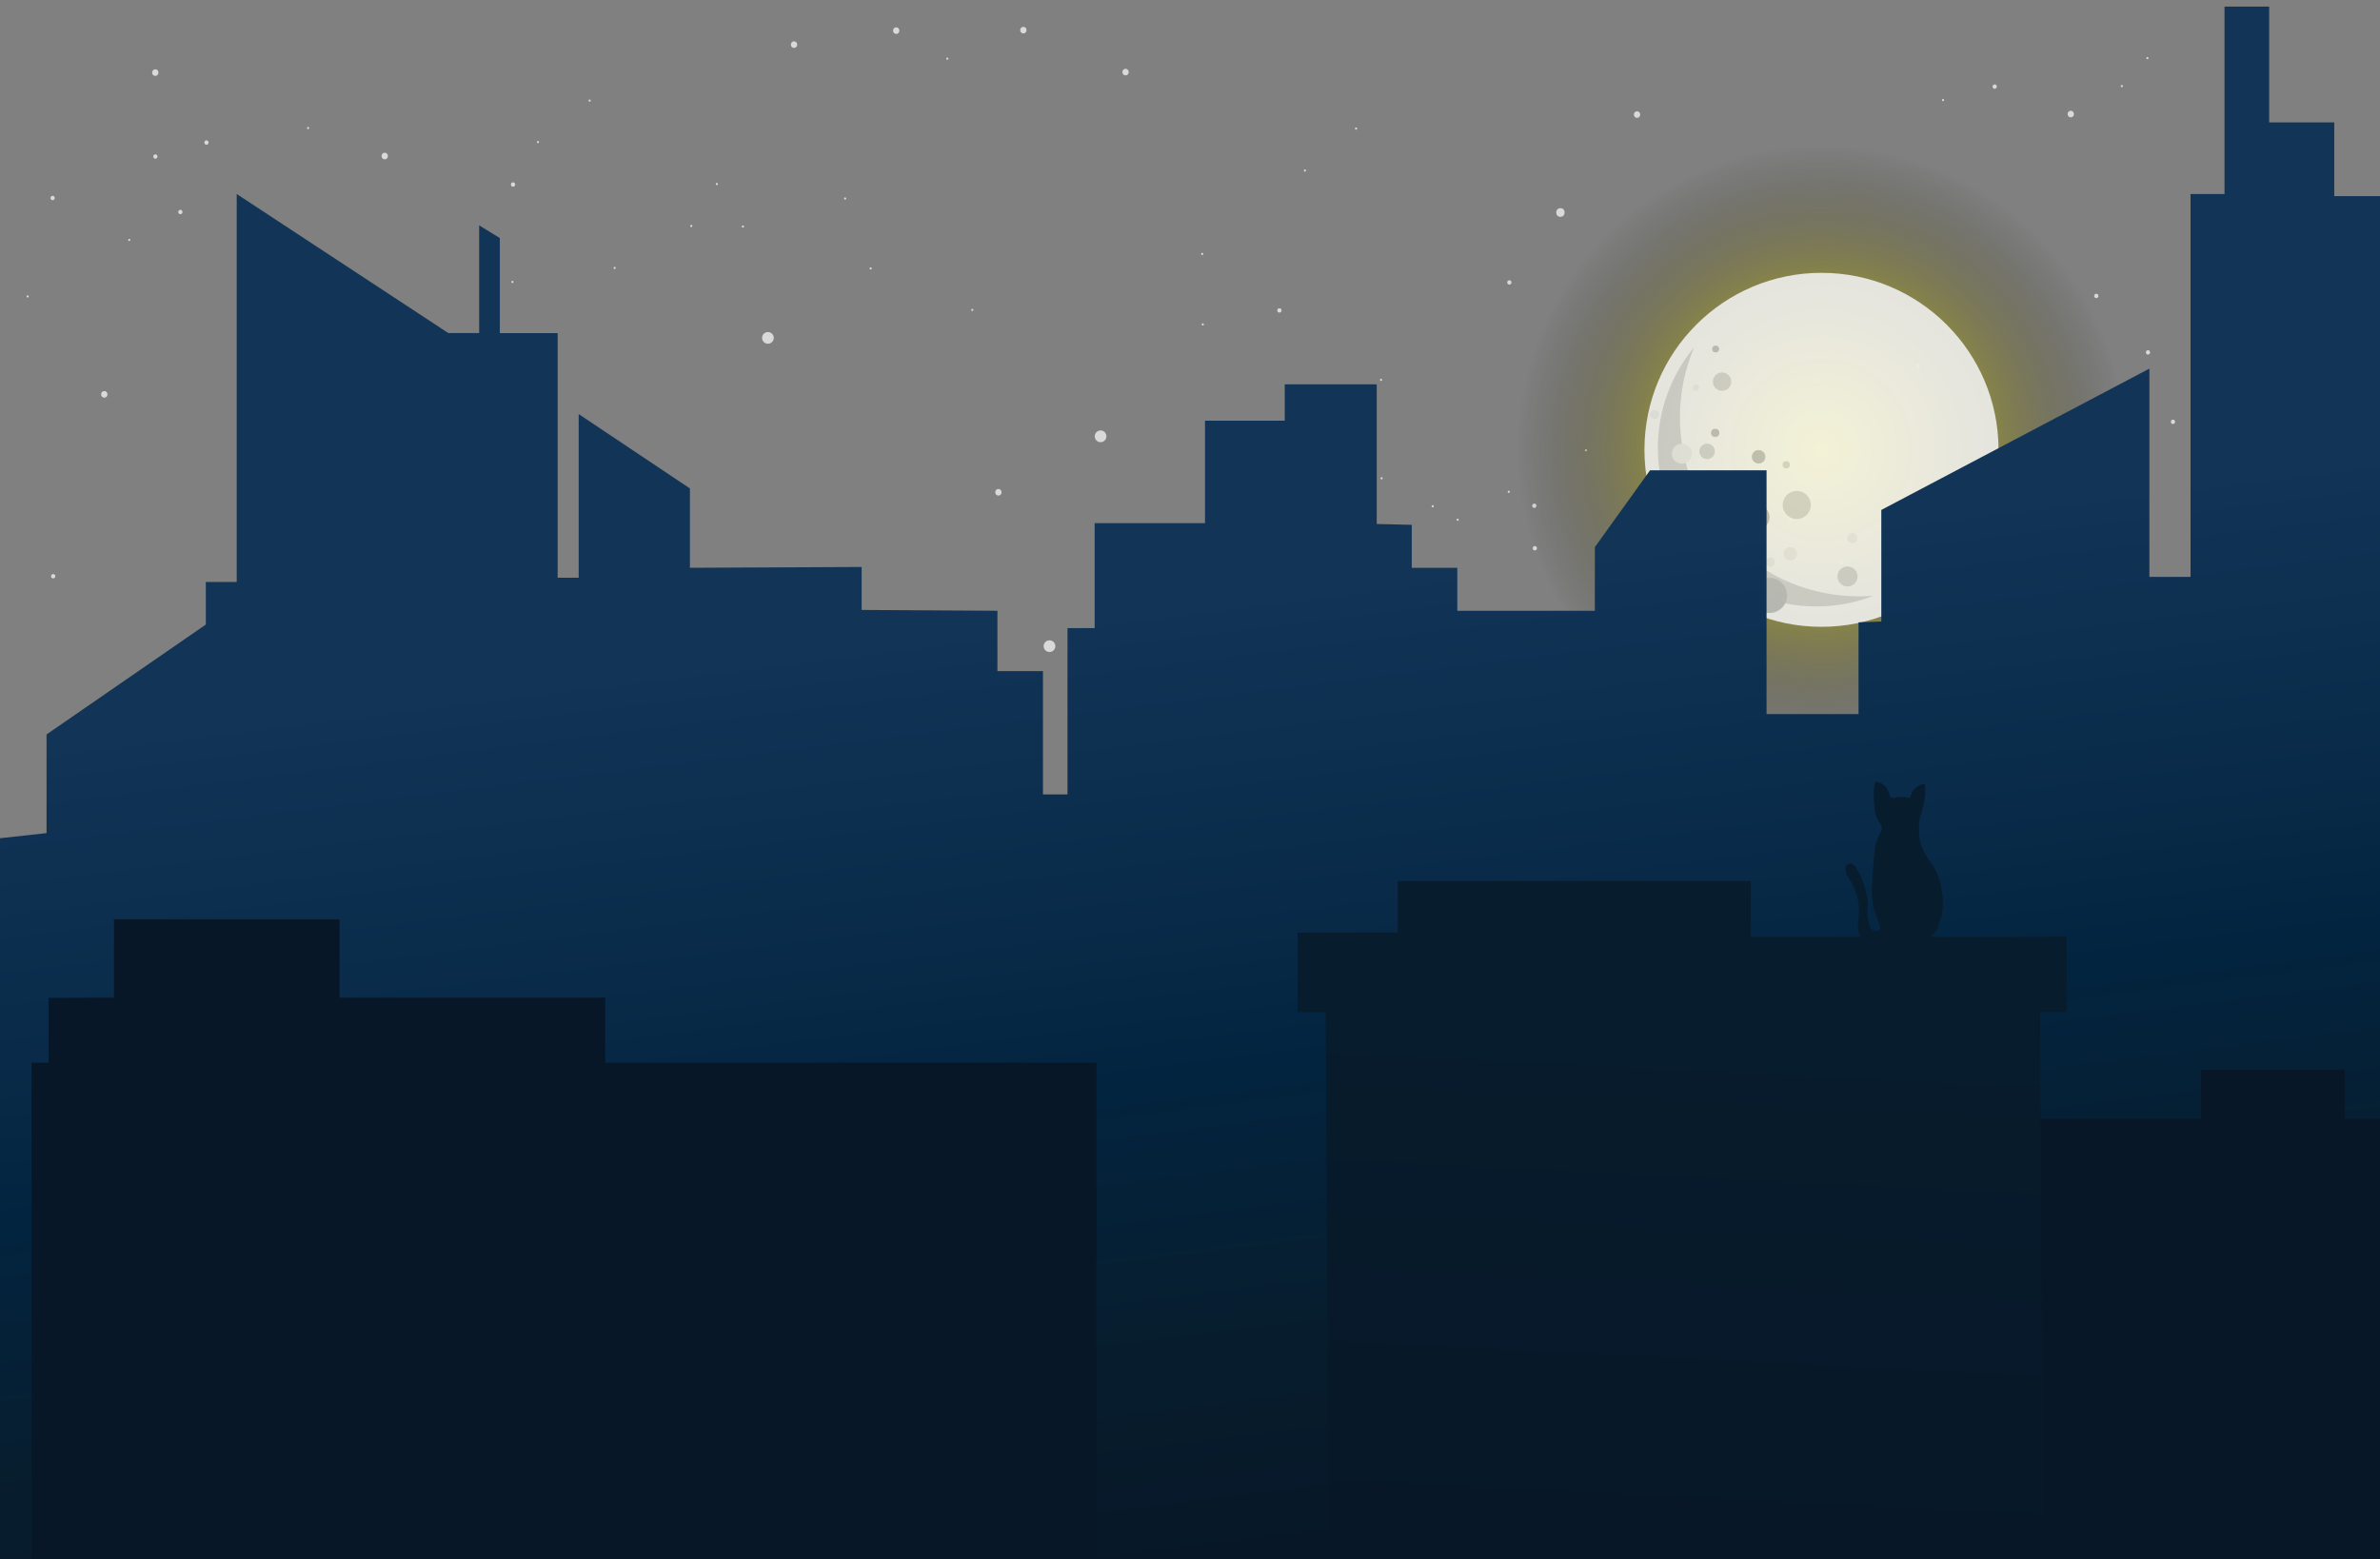 <?xml version="1.0" encoding="utf-8"?>
<!-- Generator: Adobe Illustrator 22.1.0, SVG Export Plug-In . SVG Version: 6.00 Build 0)  -->
<svg version="1.1" id="Layer_1" xmlns="http://www.w3.org/2000/svg" xmlns:xlink="http://www.w3.org/1999/xlink" x="0px" y="0px"
	 viewBox="0 0 1366 895" style="enable-background:new 0 0 1366 895;" xml:space="preserve">
<rect x="0" y="0" width="1366" height="895" fill="#808080" stroke="none"/>
<style type="text/css">
	.st0{display:none;}
	.st1{display:inline;fill:#09002E;}
	.st2{display:inline;}
	.st3{opacity:0.7;}
	.st4{fill:#FFFFFF;}
	.st5{opacity:0.7;fill:#FFFFFF;}
	.st6{fill:url(#SVGID_1_);}
	.st7{opacity:0.88;}
	.st8{fill:#F1F1F2;}
	.st9{fill:#D0D2D3;}
	.st10{fill:#BBBDBF;}
	.st11{fill:#E6E7E8;}
	.st12{fill:url(#SVGID_2_);}
	.st13{fill:#071728;}
	.st14{fill:url(#SVGID_3_);}
	.st15{fill:#071D2D;}
</style>
<g class="st0">
	<rect x="0.5" y="-0.5" class="st1" width="1365" height="767"/>
	<path class="st2" d="M1365,0v766H1V0H1365 M1366-1H0v768h1366V-1L1366-1z"/>
</g>
<g>
	<g class="st3">
		<g>
			<path class="st4" d="M1144.859,50.962c1.609,0,1.611-2.5,0-2.5C1143.251,48.462,1143.248,50.962,1144.859,50.962L1144.859,50.962
				z"/>
		</g>
	</g>
	<g class="st3">
		<g>
			<path class="st4" d="M235.478,211.29c1.609,0,1.611-2.5,0-2.5C233.87,208.79,233.867,211.29,235.478,211.29L235.478,211.29z"/>
		</g>
	</g>
	<g class="st3">
		<g>
			<path class="st4" d="M470.398,412.359c1.609,0,1.611-2.5,0-2.5C468.789,409.859,468.787,412.359,470.398,412.359L470.398,412.359
				z"/>
		</g>
	</g>
	<g class="st3">
		<g>
			<path class="st4" d="M118.505,83.086c1.609,0,1.611-2.5,0-2.5C116.896,80.586,116.894,83.086,118.505,83.086L118.505,83.086z"/>
		</g>
	</g>
	<g class="st3">
		<g>
			<path class="st4" d="M89.141,43.556c2.413,0,2.417-3.75,0-3.75C86.728,39.806,86.724,43.556,89.141,43.556L89.141,43.556z"/>
		</g>
	</g>
	<g class="st3">
		<g>
			<path class="st4" d="M162.492,138.678c0.804,0,0.806-1.25,0-1.25C161.687,137.428,161.686,138.678,162.492,138.678
				L162.492,138.678z"/>
		</g>
	</g>
	<g class="st3">
		<g>
			<path class="st4" d="M338.438,58.368c0.804,0,0.806-1.25,0-1.25C337.634,57.118,337.633,58.368,338.438,58.368L338.438,58.368z"
				/>
		</g>
	</g>
	<g class="st3">
		<g>
			<path class="st4" d="M499.722,154.74c0.804,0,0.806-1.25,0-1.25C498.918,153.49,498.917,154.74,499.722,154.74L499.722,154.74z"
				/>
		</g>
	</g>
	<g class="st3">
		<g>
			<path class="st4" d="M704.993,267.175c0.804,0,0.806-1.25,0-1.25C704.189,265.925,704.188,267.175,704.993,267.175
				L704.993,267.175z"/>
		</g>
	</g>
	<g class="st3">
		<g>
			<path class="st4" d="M690.331,186.865c0.804,0,0.806-1.25,0-1.25C689.527,185.615,689.525,186.865,690.331,186.865
				L690.331,186.865z"/>
		</g>
	</g>
	<g class="st3">
		<g>
			<path class="st4" d="M748.98,98.523c0.804,0,0.806-1.25,0-1.25C748.176,97.273,748.174,98.523,748.98,98.523L748.98,98.523z"/>
		</g>
	</g>
	<g class="st3">
		<g>
			<path class="st4" d="M411.425,106.261c0.804,0,0.806-1.25,0-1.25C410.62,105.011,410.619,106.261,411.425,106.261
				L411.425,106.261z"/>
		</g>
	</g>
	<g class="st3">
		<g>
			<path class="st4" d="M103.518,122.948c1.609,0,1.611-2.5,0-2.5C101.91,120.448,101.907,122.948,103.518,122.948L103.518,122.948z
				"/>
		</g>
	</g>
	<g class="st3">
		<g>
			<path class="st4" d="M264.803,259.476c1.609,0,1.611-2.5,0-2.5C263.194,256.976,263.191,259.476,264.803,259.476L264.803,259.476
				z"/>
		</g>
	</g>
	<g class="st3">
		<g>
			<path class="st4" d="M1203.184,171.135c1.609,0,1.611-2.5,0-2.5C1201.575,168.635,1201.573,171.135,1203.184,171.135
				L1203.184,171.135z"/>
		</g>
	</g>
	<g class="st3">
		<g>
			<path class="st4" d="M1291.157,227.352c1.609,0,1.611-2.5,0-2.5C1289.548,224.852,1289.546,227.352,1291.157,227.352
				L1291.157,227.352z"/>
		</g>
	</g>
	<g class="st3">
		<g>
			<path class="st4" d="M353.1,356.141c1.609,0,1.611-2.5,0-2.5C351.492,353.641,351.489,356.141,353.1,356.141L353.1,356.141z"/>
		</g>
	</g>
	<g class="st3">
		<g>
			<path class="st4" d="M294.452,107.179c1.609,0,1.611-2.5,0-2.5C292.843,104.679,292.84,107.179,294.452,107.179L294.452,107.179z
				"/>
		</g>
	</g>
	<g class="st3">
		<g>
			<path class="st4" d="M778.304,74.43c0.804,0,0.806-1.25,0-1.25C777.5,73.18,777.499,74.43,778.304,74.43L778.304,74.43z"/>
		</g>
	</g>
	<g class="st3">
		<g>
			<path class="st4" d="M1276.495,186.572c0.804,0,0.806-1.25,0-1.25C1275.691,185.322,1275.689,186.572,1276.495,186.572
				L1276.495,186.572z"/>
		</g>
	</g>
	<circle class="st5" cx="631.682" cy="250.488" r="3.361"/>
	<g class="st3">
		<g>
			<path class="st4" d="M895.602,124.491c3.217,0,3.223-5,0-5C892.385,119.491,892.379,124.491,895.602,124.491L895.602,124.491z"/>
		</g>
	</g>
	<g class="st3">
		<g>
			<path class="st4" d="M1027.562,299.924c1.609,0,1.611-2.5,0-2.5C1025.953,297.424,1025.951,299.924,1027.562,299.924
				L1027.562,299.924z"/>
		</g>
	</g>
	<g class="st3">
		<g>
			<path class="st4" d="M250.465,307.955c1.609,0,1.611-2.5,0-2.5C248.856,305.455,248.854,307.955,250.465,307.955L250.465,307.955
				z"/>
		</g>
	</g>
	<g class="st3">
		<g>
			<path class="st4" d="M704.669,267.507c1.609,0,1.611-2.5,0-2.5C703.06,265.007,703.058,267.507,704.669,267.507L704.669,267.507z
				"/>
		</g>
	</g>
	<g class="st3">
		<g>
			<path class="st4" d="M587.371,19.17c2.413,0,2.417-3.75,0-3.75C584.958,15.42,584.954,19.17,587.371,19.17L587.371,19.17z"/>
		</g>
	</g>
	<g class="st3">
		<g>
			<path class="st4" d="M15.87,170.802c0.804,0,0.806-1.25,0-1.25C15.065,169.552,15.064,170.802,15.87,170.802L15.87,170.802z"/>
		</g>
	</g>
	<g class="st3">
		<g>
			<path class="st4" d="M587.696,435.827c0.804,0,0.806-1.25,0-1.25C586.891,434.577,586.89,435.827,587.696,435.827
				L587.696,435.827z"/>
		</g>
	</g>
	<g class="st3">
		<g>
			<path class="st4" d="M558.047,178.541c0.804,0,0.806-1.25,0-1.25C557.243,177.291,557.241,178.541,558.047,178.541
				L558.047,178.541z"/>
		</g>
	</g>
	<g class="st3">
		<g>
			<path class="st4" d="M880.615,291.6c1.609,0,1.611-2.5,0-2.5C879.007,289.1,879.004,291.6,880.615,291.6L880.615,291.6z"/>
		</g>
	</g>
	<g class="st3">
		<g>
			<path class="st4" d="M338.114,307.662c1.609,0,1.611-2.5,0-2.5C336.505,305.162,336.502,307.662,338.114,307.662L338.114,307.662
				z"/>
		</g>
	</g>
	<g class="st3">
		<g>
			<path class="st4" d="M514.385,19.463c2.413,0,2.417-3.75,0-3.75C511.972,15.713,511.968,19.463,514.385,19.463L514.385,19.463z"
				/>
		</g>
	</g>
	<g class="st3">
		<g>
			<path class="st4" d="M59.856,228.27c2.413,0,2.417-3.75,0-3.75C57.443,224.52,57.439,228.27,59.856,228.27L59.856,228.27z"/>
		</g>
	</g>
	<g class="st3">
		<g>
			<path class="st4" d="M822.291,291.268c0.804,0,0.806-1.25,0-1.25C821.487,290.018,821.485,291.268,822.291,291.268
				L822.291,291.268z"/>
		</g>
	</g>
	<g class="st3">
		<g>
			<path class="st4" d="M74.194,138.385c0.804,0,0.806-1.25,0-1.25C73.39,137.135,73.388,138.385,74.194,138.385L74.194,138.385z"/>
		</g>
	</g>
	<g class="st3">
		<g>
			<path class="st4" d="M1144.535,274.913c0.804,0,0.806-1.25,0-1.25C1143.731,273.663,1143.729,274.913,1144.535,274.913
				L1144.535,274.913z"/>
		</g>
	</g>
	<g class="st3">
		<g>
			<path class="st4" d="M1320.481,250.82c0.804,0,0.806-1.25,0-1.25C1319.677,249.57,1319.676,250.82,1320.481,250.82
				L1320.481,250.82z"/>
		</g>
	</g>
	<g class="st3">
		<g>
			<path class="st4" d="M543.709,34.275c0.804,0,0.806-1.25,0-1.25C542.905,33.025,542.903,34.275,543.709,34.275L543.709,34.275z"
				/>
		</g>
	</g>
	<g class="st3">
		<g>
			<path class="st4" d="M690.007,146.417c0.804,0,0.806-1.25,0-1.25C689.202,145.167,689.201,146.417,690.007,146.417
				L690.007,146.417z"/>
		</g>
	</g>
	<g class="st3">
		<g>
			<path class="st4" d="M792.642,218.696c0.804,0,0.806-1.25,0-1.25C791.838,217.446,791.836,218.696,792.642,218.696
				L792.642,218.696z"/>
		</g>
	</g>
	<g class="st3">
		<g>
			<path class="st4" d="M177.154,340.079c1.609,0,1.611-2.5,0-2.5C175.545,337.579,175.543,340.079,177.154,340.079L177.154,340.079
				z"/>
		</g>
	</g>
	<g class="st3">
		<g>
			<path class="st4" d="M455.736,27.494c2.413,0,2.417-3.75,0-3.75C453.323,23.744,453.319,27.494,455.736,27.494L455.736,27.494z"
				/>
		</g>
	</g>
	<g class="st3">
		<g>
			<path class="st4" d="M573.033,284.487c2.413,0,2.417-3.75,0-3.75C570.621,280.737,570.617,284.487,573.033,284.487
				L573.033,284.487z"/>
		</g>
	</g>
	<g class="st3">
		<g>
			<path class="st4" d="M939.589,67.649c2.413,0,2.417-3.75,0-3.75C937.176,63.899,937.172,67.649,939.589,67.649L939.589,67.649z"
				/>
		</g>
	</g>
	<g class="st3">
		<g>
			<path class="st4" d="M866.278,163.396c1.609,0,1.611-2.5,0-2.5C864.669,160.896,864.666,163.396,866.278,163.396L866.278,163.396
				z"/>
		</g>
	</g>
	<g class="st3">
		<g>
			<path class="st4" d="M880.94,315.986c1.609,0,1.611-2.5,0-2.5C879.331,313.486,879.328,315.986,880.94,315.986L880.94,315.986z"
				/>
		</g>
	</g>
	<g class="st3">
		<g>
			<path class="st4" d="M485.06,114.585c0.804,0,0.806-1.25,0-1.25C484.256,113.335,484.255,114.585,485.06,114.585L485.06,114.585z
				"/>
		</g>
	</g>
	<g class="st3">
		<g>
			<path class="st4" d="M308.789,82.168c0.804,0,0.806-1.25,0-1.25C307.985,80.918,307.984,82.168,308.789,82.168L308.789,82.168z"
				/>
		</g>
	</g>
	<g class="st3">
		<g>
			<path class="st4" d="M983.575,404.328c1.609,0,1.611-2.5,0-2.5C981.967,401.828,981.964,404.328,983.575,404.328L983.575,404.328
				z"/>
		</g>
	</g>
	<g class="st3">
		<g>
			<path class="st4" d="M1335.144,203.259c1.609,0,1.611-2.5,0-2.5C1333.535,200.759,1333.532,203.259,1335.144,203.259
				L1335.144,203.259z"/>
		</g>
	</g>
	<g class="st3">
		<g>
			<path class="st4" d="M1335.468,243.707c1.609,0,1.611-2.5,0-2.5C1333.859,241.207,1333.857,243.707,1335.468,243.707
				L1335.468,243.707z"/>
		</g>
	</g>
	<g class="st3">
		<g>
			<path class="st4" d="M1130.197,451.889c0.804,0,0.806-1.25,0-1.25C1129.393,450.639,1129.392,451.889,1130.197,451.889
				L1130.197,451.889z"/>
		</g>
	</g>
	<g class="st3">
		<g>
			<path class="st4" d="M734.318,179.458c1.609,0,1.611-2.5,0-2.5C732.709,176.958,732.706,179.458,734.318,179.458L734.318,179.458
				z"/>
		</g>
	</g>
	<g class="st3">
		<g>
			<path class="st4" d="M30.207,114.917c1.609,0,1.611-2.5,0-2.5C28.599,112.417,28.596,114.917,30.207,114.917L30.207,114.917z"/>
		</g>
	</g>
	<g class="st3">
		<g>
			<path class="st4" d="M646.344,445.108c2.413,0,2.417-3.75,0-3.75C643.932,441.358,643.928,445.108,646.344,445.108
				L646.344,445.108z"/>
		</g>
	</g>
	<g class="st3">
		<g>
			<path class="st4" d="M1042.224,218.989c0.804,0,0.806-1.25,0-1.25C1041.42,217.739,1041.418,218.989,1042.224,218.989
				L1042.224,218.989z"/>
		</g>
	</g>
	<g class="st3">
		<g>
			<path class="st4" d="M1056.886,324.017c1.609,0,1.611-2.5,0-2.5C1055.278,321.517,1055.275,324.017,1056.886,324.017
				L1056.886,324.017z"/>
		</g>
	</g>
	<g class="st3">
		<g>
			<path class="st4" d="M396.763,130.354c0.804,0,0.806-1.25,0-1.25C395.958,129.104,395.957,130.354,396.763,130.354
				L396.763,130.354z"/>
		</g>
	</g>
	<g class="st3">
		<g>
			<path class="st4" d="M865.953,282.944c0.804,0,0.806-1.25,0-1.25C865.149,281.694,865.148,282.944,865.953,282.944
				L865.953,282.944z"/>
		</g>
	</g>
	<g class="st3">
		<g>
			<path class="st4" d="M1232.508,33.982c0.804,0,0.806-1.25,0-1.25C1231.704,32.732,1231.703,33.982,1232.508,33.982
				L1232.508,33.982z"/>
		</g>
	</g>
	<g class="st3">
		<g>
			<path class="st4" d="M910.264,259.144c0.804,0,0.806-1.25,0-1.25C909.46,257.894,909.459,259.144,910.264,259.144
				L910.264,259.144z"/>
		</g>
	</g>
	<g class="st3">
		<g>
			<path class="st4" d="M176.83,74.137c0.804,0,0.806-1.25,0-1.25C176.025,72.887,176.024,74.137,176.83,74.137L176.83,74.137z"/>
		</g>
	</g>
	<g class="st3">
		<g>
			<path class="st4" d="M1232.833,203.552c1.609,0,1.611-2.5,0-2.5C1231.224,201.052,1231.221,203.552,1232.833,203.552
				L1232.833,203.552z"/>
		</g>
	</g>
	<g class="st3">
		<g>
			<path class="st4" d="M1188.522,67.356c2.413,0,2.417-3.75,0-3.75C1186.109,63.606,1186.105,67.356,1188.522,67.356
				L1188.522,67.356z"/>
		</g>
	</g>
	<g class="st3">
		<g>
			<path class="st4" d="M30.532,332.048c1.609,0,1.611-2.5,0-2.5C28.923,329.548,28.921,332.048,30.532,332.048L30.532,332.048z"/>
		</g>
	</g>
	<g class="st3">
		<g>
			<path class="st4" d="M426.411,130.647c0.804,0,0.806-1.25,0-1.25C425.607,129.397,425.606,130.647,426.411,130.647
				L426.411,130.647z"/>
		</g>
	</g>
	<g class="st3">
		<g>
			<path class="st4" d="M294.127,162.479c0.804,0,0.806-1.25,0-1.25C293.323,161.229,293.322,162.479,294.127,162.479
				L294.127,162.479z"/>
		</g>
	</g>
	<g class="st3">
		<g>
			<path class="st4" d="M924.926,420.39c1.609,0,1.611-2.5,0-2.5C923.318,417.89,923.315,420.39,924.926,420.39L924.926,420.39z"/>
		</g>
	</g>
	<g class="st3">
		<g>
			<path class="st4" d="M1247.171,243.414c1.609,0,1.611-2.5,0-2.5C1245.562,240.914,1245.559,243.414,1247.171,243.414
				L1247.171,243.414z"/>
		</g>
	</g>
	<g class="st3">
		<g>
			<path class="st4" d="M89.181,91.117c1.609,0,1.611-2.5,0-2.5C87.572,88.617,87.569,91.117,89.181,91.117L89.181,91.117z"/>
		</g>
	</g>
	<g class="st3">
		<g>
			<path class="st4" d="M1115.211,58.075c0.804,0,0.806-1.25,0-1.25C1114.406,56.825,1114.405,58.075,1115.211,58.075
				L1115.211,58.075z"/>
		</g>
	</g>
	<g class="st3">
		<g>
			<path class="st4" d="M1320.806,195.521c1.609,0,1.611-2.5,0-2.5C1319.197,193.021,1319.195,195.521,1320.806,195.521
				L1320.806,195.521z"/>
		</g>
	</g>
	<g class="st3">
		<g>
			<path class="st4" d="M441.074,396.297c1.609,0,1.611-2.5,0-2.5C439.465,393.797,439.462,396.297,441.074,396.297L441.074,396.297
				z"/>
		</g>
	</g>
	<g class="st3">
		<g>
			<path class="st4" d="M646.02,43.263c2.413,0,2.417-3.75,0-3.75C643.607,39.513,643.603,43.263,646.02,43.263L646.02,43.263z"/>
		</g>
	</g>
	<g class="st3">
		<g>
			<path class="st4" d="M1012.9,235.051c0.804,0,0.806-1.25,0-1.25C1012.095,233.801,1012.094,235.051,1012.9,235.051
				L1012.9,235.051z"/>
		</g>
	</g>
	<g class="st3">
		<g>
			<path class="st4" d="M1364.792,380.234c1.609,0,1.611-2.5,0-2.5C1363.184,377.734,1363.181,380.234,1364.792,380.234
				L1364.792,380.234z"/>
		</g>
	</g>
	<g class="st3">
		<g>
			<path class="st4" d="M352.776,154.448c0.804,0,0.806-1.25,0-1.25C351.972,153.198,351.97,154.448,352.776,154.448
				L352.776,154.448z"/>
		</g>
	</g>
	<g class="st3">
		<g>
			<path class="st4" d="M836.629,299.006c0.804,0,0.806-1.25,0-1.25C835.824,297.756,835.823,299.006,836.629,299.006
				L836.629,299.006z"/>
		</g>
	</g>
	<g class="st3">
		<g>
			<path class="st4" d="M1217.846,50.044c0.804,0,0.806-1.25,0-1.25C1217.042,48.794,1217.04,50.044,1217.846,50.044
				L1217.846,50.044z"/>
		</g>
	</g>
	<g class="st3">
		<g>
			<path class="st4" d="M792.967,275.206c0.804,0,0.806-1.25,0-1.25C792.162,273.956,792.161,275.206,792.967,275.206
				L792.967,275.206z"/>
		</g>
	</g>
	<g class="st3">
		<g>
			<path class="st4" d="M968.913,387.641c0.804,0,0.806-1.25,0-1.25C968.109,386.391,968.107,387.641,968.913,387.641
				L968.913,387.641z"/>
		</g>
	</g>
	<g class="st3">
		<g>
			<path class="st4" d="M1100.873,211.583c1.609,0,1.611-2.5,0-2.5C1099.264,209.083,1099.262,211.583,1100.873,211.583
				L1100.873,211.583z"/>
		</g>
	</g>
	<g class="st3">
		<g>
			<path class="st4" d="M220.816,91.449c2.413,0,2.417-3.75,0-3.75C218.403,87.699,218.399,91.449,220.816,91.449L220.816,91.449z"
				/>
		</g>
	</g>
	<circle class="st5" cx="1276.819" cy="146.084" r="3.361"/>
	<circle class="st5" cx="1071.548" cy="427.171" r="3.361"/>
	<circle class="st5" cx="440.749" cy="193.978" r="3.361"/>
	<circle class="st5" cx="602.358" cy="370.953" r="3.361"/>
</g>
<g>
	<radialGradient id="SVGID_1_" cx="1045.441" cy="258.238" r="174.715" gradientUnits="userSpaceOnUse">
		<stop  offset="0" style="stop-color:#FFF100"/>
		<stop  offset="0.09" style="stop-color:#F8EB00;stop-opacity:0.91"/>
		<stop  offset="0.217" style="stop-color:#E6D900;stop-opacity:0.783"/>
		<stop  offset="0.366" style="stop-color:#C8BD00;stop-opacity:0.634"/>
		<stop  offset="0.531" style="stop-color:#9D9500;stop-opacity:0.469"/>
		<stop  offset="0.711" style="stop-color:#676100;stop-opacity:0.289"/>
		<stop  offset="0.9" style="stop-color:#262400;stop-opacity:0.1"/>
		<stop  offset="1" style="stop-color:#000000;stop-opacity:0"/>
	</radialGradient>
	<circle class="st6" cx="1045.441" cy="258.238" r="174.715"/>
	<g class="st7">
		<circle class="st8" cx="1045.441" cy="258.238" r="101.616"/>
		<path class="st9" d="M1075.327,342.01c-2.645,0.213-5.318,0.328-8.016,0.337c-56.753,0.198-102.922-45.649-103.12-102.402
			c-0.05-14.417,2.876-28.149,8.192-40.62c-13.085,15.809-20.923,36.114-20.846,58.24c0.175,50.203,41.015,90.758,91.218,90.583
			C1054.242,348.108,1065.222,345.934,1075.327,342.01z"/>
		<circle class="st9" cx="1109.655" cy="303.45" r="6.09"/>
		<circle class="st9" cx="1096.339" cy="331.725" r="2.716"/>
		<circle class="st9" cx="1060.373" cy="330.945" r="5.761"/>
		<circle class="st10" cx="1015.625" cy="341.804" r="10.081"/>
		<circle class="st11" cx="1063.177" cy="308.962" r="2.88"/>
		<circle class="st9" cx="1031.261" cy="289.898" r="8.065"/>
		<circle class="st10" cx="1008.736" cy="296.89" r="6.913"/>
		<circle class="st10" cx="1005.321" cy="308.588" r="3.456"/>
		<circle class="st11" cx="1027.491" cy="317.975" r="3.868"/>
		<circle class="st11" cx="1016.068" cy="322.705" r="2.633"/>
		<circle class="st11" cx="991.385" cy="324.438" r="4.279"/>
		<circle class="st11" cx="973.312" cy="310.099" r="6.172"/>
		<circle class="st10" cx="956.18" cy="282.26" r="3.786"/>
		<circle class="st11" cx="965.321" cy="260.502" r="5.761"/>
		<circle class="st9" cx="981.35" cy="278.715" r="5.596"/>
		<circle class="st9" cx="979.8" cy="259.134" r="4.444"/>
		<circle class="st9" cx="1001.594" cy="278.316" r="3.621"/>
		<circle class="st9" cx="1025.214" cy="266.835" r="2.099"/>
		<circle class="st10" cx="1009.351" cy="262.236" r="3.872"/>
		<circle class="st10" cx="984.454" cy="248.502" r="2.387"/>
		<circle class="st9" cx="988.384" cy="219.108" r="5.267"/>
		<circle class="st10" cx="984.698" cy="200.357" r="1.975"/>
		<circle class="st11" cx="973.418" cy="222.617" r="1.811"/>
		<circle class="st11" cx="949.688" cy="237.924" r="2.551"/>
	</g>
</g>
<linearGradient id="SVGID_2_" gradientUnits="userSpaceOnUse" x1="664.552" y1="349.117" x2="731.878" y2="891.412">
	<stop  offset="0" style="stop-color:#113457"/>
	<stop  offset="0.319" style="stop-color:#092B49"/>
	<stop  offset="0.49" style="stop-color:#03243F"/>
	<stop  offset="0.783" style="stop-color:#071D2D"/>
	<stop  offset="1" style="stop-color:#071728"/>
</linearGradient>
<polygon class="st12" points="1376,112.588 1339.743,112.588 1339.743,70.284 1302.383,70.284 1302.383,3.806 1276.766,3.806 
	1276.766,111.38 1257.265,111.38 1257.265,331.185 1233.634,331.185 1233.634,211.624 1079.78,292.755 1079.78,356.806 
	1066.707,357.28 1066.707,409.944 1013.914,409.944 1013.914,269.982 947.043,269.982 915.367,314.105 915.367,350.638 
	836.429,350.638 836.429,325.966 810.284,325.966 810.284,301.295 790.173,300.821 790.173,220.639 737.38,220.639 737.38,241.515 
	691.626,241.515 691.626,300.346 628.274,300.346 628.274,360.601 612.688,360.601 612.688,456.062 598.61,456.062 598.61,385.273 
	572.465,385.273 572.465,350.638 494.532,350.163 494.532,325.492 395.985,325.966 395.985,280.419 332.131,237.719 332.131,331.66 
	320.064,331.66 320.064,191.223 286.88,191.223 286.88,136.661 275.02,129.403 275.02,191.197 257.284,191.197 135.863,111.38 
	135.863,334.096 118.128,334.096 118.128,358.557 26.721,421.638 26.721,478.283 -9.942,482.308 -7,907 1376.032,907.153 "/>
<polygon class="st13" points="1369.727,665.51 1369.727,642.252 1345.774,642.163 1345.774,614.05 1263.159,614.05 
	1263.159,642.163 1165.888,642.163 1165.888,665.51 985.994,665.51 986.02,908 1376,908 1375.974,665.51 "/>
<linearGradient id="SVGID_3_" gradientUnits="userSpaceOnUse" x1="968.579" y1="522.539" x2="950.553" y2="889.085">
	<stop  offset="0" style="stop-color:#071D2D"/>
	<stop  offset="1" style="stop-color:#071728"/>
</linearGradient>
<polygon class="st14" points="1004.841,537.834 1004.841,505.764 802.239,505.764 802.239,535.367 744.727,535.367 744.727,581.004 
	760.865,581.004 762.865,908 1172.844,908 1170.844,581.004 1186.13,580.84 1186.13,537.646 1170.844,537.834 "/>
<g>
	<path class="st15" d="M1105.819,540.253c-0.125,0.112-0.285,0.171-0.457,0.174l-30.095,0.516c-1.397,0.024-2.839,0.04-4.13-0.463
		c-1.322-0.516-2.362-1.537-3.134-2.674c-3.072-4.524-0.933-10.361-1.013-15.734c-0.092-6.114-2.288-12.516-5.763-17.677
		c-4.011-5.957-1.53-9.249,1.542-8.612c1.74,0.361,5.868,7.566,6.842,11.415c1.094,4.323,2.858,8.86,2.381,13.273
		c-0.324,2.995-0.138,6.025,0.527,8.969c0.531,2.354,0.933,3.445,1.963,4.265c1.074,0.855,5.829,1.439,4.373-2.554
		c-0.618-1.693-1.342-3.777-2.056-5.521c-1.601-3.907-2.792-10.495-2.56-14.678c0.385-6.913,0.928-14.711,1.576-21.706
		c0.849-9.163,4.496-11.457,4.29-13.858c-0.285-3.329-3.441-3.334-4.291-11.672c-0.421-4.133-0.692-9.426,0.076-13.514
		c0.097-0.517,0.253-1.111,0.758-1.333c0.331-0.146,0.719-0.083,1.073-0.002c4.279,0.978,6.294,4.671,7.302,8.731
		c0.092,0.37,1.695,0.586,2.082,0.48c3.098-0.848,6.139-0.866,8.373-0.053c0.356,0.129,0.753-0.071,0.874-0.412
		c1.027-2.884,1.397-3.689,2.501-4.763c1.533-1.491,3.006-2.395,5.116-2.857c0.393-0.086,0.788,0.183,0.835,0.562
		c0.878,7.095-1.438,14.726-2.614,18.057c-1.348,3.815-0.787,12.047,0,14.912c2.831,10.302,8.188,11.559,11.025,21.86
		c1.508,5.477,2.347,10.258,1.774,16.885c-0.226,2.615-1.669,7.562-2.629,10.024C1111.173,535.34,1106.789,539.382,1105.819,540.253
		z"/>
</g>
<polygon class="st13" points="27.856,610.073 27.856,572.87 65.398,572.728 65.398,527.758 194.89,527.758 194.89,572.728 
	347.351,572.728 347.351,610.073 629.315,610.073 629.315,908 18.064,908 18.064,610.073 "/>
</svg>
